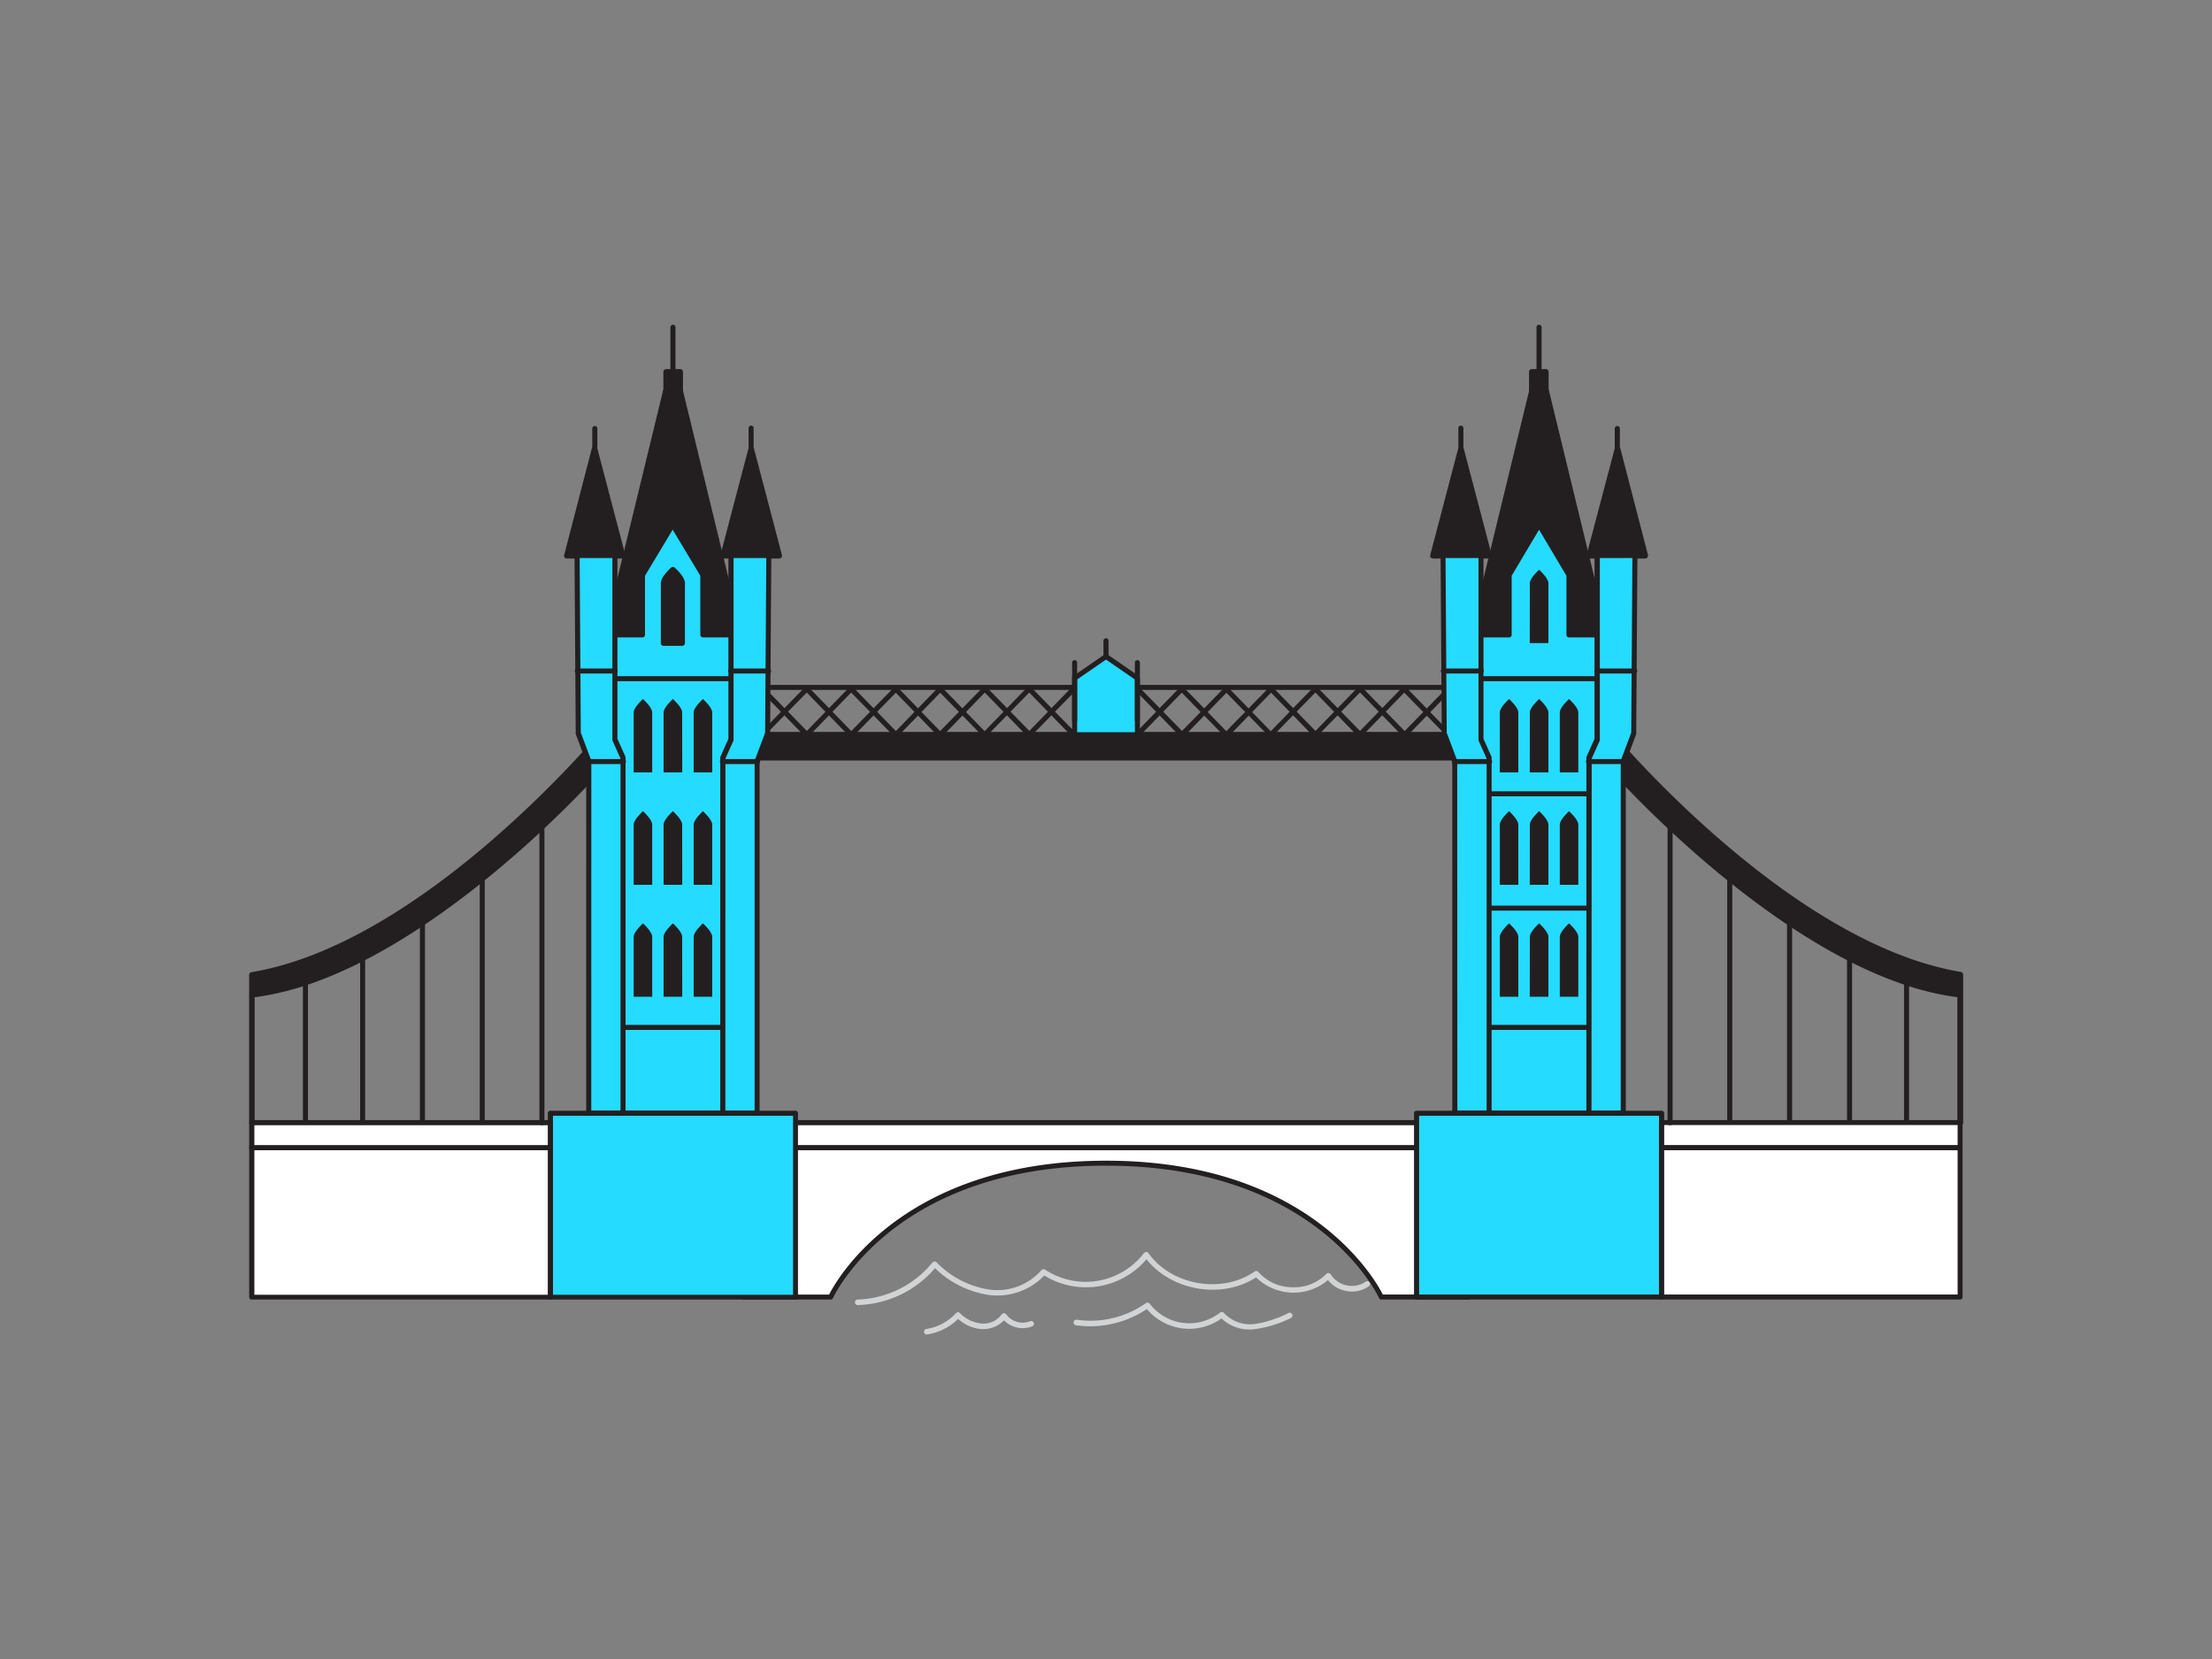 <svg xmlns="http://www.w3.org/2000/svg" viewBox="0 0 400 300"><rect x="0" y="0" width="400" height="300" fill="#808080" stroke="none"/><g id="_307_london_flatline" data-name="#307_london_flatline"><line x1="137.83" y1="132.85" x2="145.88" y2="124.62" fill="#fff"/><path d="M137.83,133.31a.45.45,0,0,1-.32-.13.46.46,0,0,1,0-.65l8-8.23a.46.46,0,0,1,.66.64l-8.05,8.23A.47.47,0,0,1,137.83,133.31Z" fill="#231f20"/><line x1="145.88" y1="132.85" x2="137.83" y2="124.62" fill="#fff"/><path d="M145.88,133.31a.47.47,0,0,1-.33-.14l-8-8.23a.45.45,0,0,1,0-.64.46.46,0,0,1,.65,0l8.05,8.23a.47.47,0,0,1,0,.65A.45.45,0,0,1,145.88,133.31Z" fill="#231f20"/><line x1="145.88" y1="132.85" x2="153.93" y2="124.62" fill="#fff"/><path d="M145.88,133.31a.44.44,0,0,1-.32-.13.47.47,0,0,1,0-.65l8-8.23a.45.45,0,0,1,.64,0,.44.44,0,0,1,0,.64l-8,8.23A.47.47,0,0,1,145.88,133.31Z" fill="#231f20"/><line x1="153.93" y1="132.85" x2="145.88" y2="124.62" fill="#fff"/><path d="M153.93,133.31a.47.47,0,0,1-.33-.14l-8-8.23a.46.46,0,0,1,.66-.64l8,8.23a.45.45,0,0,1,0,.65A.42.42,0,0,1,153.93,133.31Z" fill="#231f20"/><line x1="153.93" y1="132.85" x2="161.97" y2="124.62" fill="#fff"/><path d="M153.93,133.31a.42.42,0,0,1-.32-.13.46.46,0,0,1,0-.65l8.05-8.23a.46.46,0,0,1,.65.64l-8.05,8.23A.47.47,0,0,1,153.93,133.31Z" fill="#231f20"/><line x1="161.97" y1="132.85" x2="153.93" y2="124.62" fill="#fff"/><path d="M162,133.31a.43.43,0,0,1-.32-.14l-8.05-8.23a.46.46,0,0,1,.65-.64l8.05,8.23a.46.46,0,0,1,0,.65A.44.44,0,0,1,162,133.31Z" fill="#231f20"/><line x1="161.97" y1="132.85" x2="170.02" y2="124.62" fill="#fff"/><path d="M162,133.31a.45.45,0,0,1-.32-.13.46.46,0,0,1,0-.65l8-8.23a.46.46,0,0,1,.66.64l-8,8.23A.47.47,0,0,1,162,133.31Z" fill="#231f20"/><line x1="170.02" y1="132.85" x2="161.97" y2="124.62" fill="#fff"/><path d="M170,133.31a.47.47,0,0,1-.33-.14l-8-8.23a.45.45,0,0,1,0-.64.46.46,0,0,1,.65,0l8,8.23a.47.47,0,0,1,0,.65A.45.45,0,0,1,170,133.31Z" fill="#231f20"/><line x1="170.02" y1="132.85" x2="178.07" y2="124.62" fill="#fff"/><path d="M170,133.31a.44.44,0,0,1-.32-.13.47.47,0,0,1,0-.65l8.05-8.23a.46.46,0,0,1,.65,0,.45.45,0,0,1,0,.64l-8,8.23A.47.47,0,0,1,170,133.31Z" fill="#231f20"/><line x1="178.07" y1="132.85" x2="170.02" y2="124.62" fill="#fff"/><path d="M178.07,133.31a.47.47,0,0,1-.33-.14l-8.05-8.23a.46.46,0,0,1,.66-.64l8,8.23a.46.46,0,0,1,0,.65A.45.45,0,0,1,178.07,133.31Z" fill="#231f20"/><line x1="178.07" y1="132.85" x2="186.11" y2="124.62" fill="#fff"/><path d="M178.07,133.31a.44.44,0,0,1-.32-.13.46.46,0,0,1,0-.65l8-8.23a.46.46,0,0,1,.65.64l-8.05,8.23A.47.47,0,0,1,178.07,133.31Z" fill="#231f20"/><line x1="186.11" y1="132.85" x2="178.07" y2="124.62" fill="#fff"/><path d="M186.11,133.31a.45.45,0,0,1-.32-.14l-8-8.23a.46.46,0,0,1,.65-.64l8.05,8.23a.46.46,0,0,1,0,.65A.44.44,0,0,1,186.11,133.31Z" fill="#231f20"/><line x1="186.11" y1="132.85" x2="194.16" y2="124.62" fill="#fff"/><path d="M186.11,133.31a.45.45,0,0,1-.32-.13.46.46,0,0,1,0-.65l8-8.23a.46.46,0,0,1,.66.64l-8.05,8.23A.47.47,0,0,1,186.11,133.31Z" fill="#231f20"/><line x1="194.16" y1="132.85" x2="186.11" y2="124.62" fill="#fff"/><path d="M194.16,133.31a.47.47,0,0,1-.33-.14l-8-8.23a.45.45,0,0,1,0-.64.46.46,0,0,1,.65,0l8.05,8.23a.47.47,0,0,1,0,.65A.45.45,0,0,1,194.16,133.31Z" fill="#231f20"/><line x1="205.67" y1="132.85" x2="213.72" y2="124.62" fill="#fff"/><path d="M205.67,133.31a.45.45,0,0,1-.32-.13.46.46,0,0,1,0-.65l8-8.23a.46.46,0,0,1,.66.64L206,133.17A.47.47,0,0,1,205.67,133.31Z" fill="#231f20"/><line x1="213.72" y1="132.85" x2="205.67" y2="124.62" fill="#fff"/><path d="M213.72,133.31a.47.47,0,0,1-.33-.14l-8-8.23a.45.45,0,0,1,0-.64.46.46,0,0,1,.65,0l8.05,8.23a.47.47,0,0,1,0,.65A.44.44,0,0,1,213.72,133.31Z" fill="#231f20"/><line x1="213.72" y1="132.85" x2="221.77" y2="124.62" fill="#fff"/><path d="M213.72,133.31a.45.45,0,0,1-.32-.13.47.47,0,0,1,0-.65l8.05-8.23a.46.46,0,0,1,.65,0,.45.45,0,0,1,0,.64l-8,8.23A.47.47,0,0,1,213.72,133.31Z" fill="#231f20"/><line x1="221.77" y1="132.85" x2="213.72" y2="124.62" fill="#fff"/><path d="M221.77,133.31a.47.47,0,0,1-.33-.14l-8.05-8.23a.46.46,0,0,1,.66-.64l8,8.23a.46.46,0,0,1,0,.65A.45.45,0,0,1,221.77,133.31Z" fill="#231f20"/><line x1="221.77" y1="132.85" x2="229.81" y2="124.62" fill="#fff"/><path d="M221.77,133.31a.44.44,0,0,1-.32-.13.47.47,0,0,1,0-.65l8.05-8.23a.46.46,0,0,1,.65.64l-8,8.23A.43.43,0,0,1,221.77,133.31Z" fill="#231f20"/><line x1="229.81" y1="132.85" x2="221.77" y2="124.62" fill="#fff"/><path d="M229.81,133.31a.47.47,0,0,1-.32-.14l-8.05-8.23a.46.46,0,0,1,0-.64.45.45,0,0,1,.64,0l8,8.23a.46.46,0,0,1,0,.65A.42.42,0,0,1,229.81,133.31Z" fill="#231f20"/><line x1="229.81" y1="132.85" x2="237.86" y2="124.62" fill="#fff"/><path d="M229.81,133.31a.42.42,0,0,1-.31-.13.45.45,0,0,1,0-.65l8-8.23a.45.45,0,0,1,.64,0,.46.46,0,0,1,0,.64l-8.05,8.23A.47.47,0,0,1,229.81,133.31Z" fill="#231f20"/><line x1="237.86" y1="132.85" x2="229.81" y2="124.62" fill="#fff"/><path d="M237.86,133.31a.43.43,0,0,1-.32-.14l-8-8.23a.44.44,0,0,1,0-.64.45.45,0,0,1,.64,0l8.05,8.23a.47.47,0,0,1,0,.65A.44.44,0,0,1,237.86,133.31Z" fill="#231f20"/><line x1="237.86" y1="132.85" x2="245.91" y2="124.62" fill="#fff"/><path d="M237.86,133.31a.45.45,0,0,1-.32-.13.46.46,0,0,1,0-.65l8-8.23a.46.46,0,0,1,.66.64l-8.05,8.23A.47.47,0,0,1,237.86,133.31Z" fill="#231f20"/><line x1="245.91" y1="132.85" x2="237.86" y2="124.62" fill="#fff"/><path d="M245.91,133.31a.47.47,0,0,1-.33-.14l-8-8.23a.45.45,0,0,1,0-.64.46.46,0,0,1,.65,0l8.05,8.23a.47.47,0,0,1,0,.65A.45.45,0,0,1,245.91,133.31Z" fill="#231f20"/><line x1="245.91" y1="132.85" x2="253.96" y2="124.62" fill="#fff"/><path d="M245.91,133.31a.44.44,0,0,1-.32-.13.47.47,0,0,1,0-.65l8-8.23a.45.45,0,0,1,.64,0,.44.44,0,0,1,0,.64l-8,8.23A.47.47,0,0,1,245.91,133.31Z" fill="#231f20"/><line x1="253.96" y1="132.85" x2="245.91" y2="124.62" fill="#fff"/><path d="M254,133.31a.47.47,0,0,1-.33-.14l-8-8.23a.46.46,0,0,1,.66-.64l8,8.23a.45.45,0,0,1,0,.65A.42.42,0,0,1,254,133.31Z" fill="#231f20"/><line x1="253.96" y1="132.85" x2="262" y2="124.62" fill="#fff"/><path d="M254,133.31a.44.44,0,0,1-.32-.13.46.46,0,0,1,0-.65l8.05-8.23a.45.45,0,0,1,.64,0,.46.46,0,0,1,0,.64l-8,8.23A.47.47,0,0,1,254,133.31Z" fill="#231f20"/><line x1="262" y1="132.85" x2="253.96" y2="124.62" fill="#fff"/><path d="M262,133.31a.43.43,0,0,1-.32-.14l-8.05-8.23a.46.46,0,0,1,.65-.64l8,8.23a.47.47,0,0,1,0,.65A.44.44,0,0,1,262,133.31Z" fill="#231f20"/><path d="M271.27,124.76H128.73a.45.45,0,0,1-.46-.45.46.46,0,0,1,.46-.46H271.27a.46.46,0,0,1,.46.46A.45.45,0,0,1,271.27,124.76Z" fill="#231f20"/><rect x="134.53" y="203.02" width="130.93" height="4.55" fill="#fff"/><path d="M265.47,208H134.53a.45.45,0,0,1-.45-.45V203a.45.45,0,0,1,.45-.45H265.47a.45.45,0,0,1,.45.45v4.56A.45.45,0,0,1,265.47,208ZM135,207.12H265v-3.64H135Z" fill="#231f20"/><path d="M265.47,207.58v27H249.79s-10.71-24.2-49.79-24.2-49.79,24.2-49.79,24.2H134.53v-27Z" fill="#fff"/><path d="M265.47,235H249.79a.48.48,0,0,1-.42-.27c-.1-.24-11.07-23.94-49.37-23.94s-49.27,23.7-49.37,23.94a.48.48,0,0,1-.42.27H134.53a.46.46,0,0,1-.46-.46v-27a.46.46,0,0,1,.46-.46H265.47a.46.46,0,0,1,.46.46v27A.46.46,0,0,1,265.47,235Zm-15.39-.91H265V208H135v26.1h14.93c1.36-2.69,13.4-24.21,50.08-24.21S248.72,231.44,250.08,234.13Z" fill="#231f20"/><rect x="129.52" y="132.85" width="140.96" height="4.17" fill="#231f20"/><path d="M270.48,137.52h-141a.5.5,0,0,1-.5-.5v-4.17a.5.5,0,0,1,.5-.5h141a.5.5,0,0,1,.5.5V137A.5.5,0,0,1,270.48,137.52Zm-140.46-1H270v-3.17H130Z" fill="#231f20"/><polygon points="194.33 122.63 200 118.72 205.67 122.63 205.67 132.85 194.33 132.85 194.33 122.63" fill="#25dbff"/><path d="M205.67,133.31H194.33a.46.46,0,0,1-.46-.46V122.63a.46.46,0,0,1,.2-.38l5.67-3.91a.49.49,0,0,1,.52,0l5.67,3.91a.46.46,0,0,1,.2.38v10.22A.46.46,0,0,1,205.67,133.31Zm-10.89-.91h10.44v-9.53l-5.22-3.6-5.22,3.6Z" fill="#231f20"/><path d="M194.33,130.63a.45.45,0,0,1-.46-.45V119.9a.46.46,0,1,1,.91,0v10.28A.45.45,0,0,1,194.33,130.63Z" fill="#231f20"/><path d="M205.67,130.63a.45.45,0,0,1-.45-.45V119.9a.46.46,0,1,1,.91,0v10.28A.45.45,0,0,1,205.67,130.63Z" fill="#231f20"/><path d="M200,119.18a.47.47,0,0,1-.46-.46v-2.84a.46.46,0,0,1,.92,0v2.84A.47.47,0,0,1,200,119.18Z" fill="#231f20"/><path d="M45.55,203V176.29c32-5.33,64-44.36,64-44.36l-1.76,7.69s-32.59,36.83-62.26,40.26" fill="#231f20"/><path d="M45.55,203.52a.5.5,0,0,1-.5-.5V179.88h0v-3.58a.51.51,0,0,1,.42-.5c31.45-5.23,63.39-43.79,63.71-44.17a.51.51,0,0,1,.61-.14.52.52,0,0,1,.26.56l-1.75,7.69a.43.43,0,0,1-.12.22c-.32.37-32.72,36.65-62.13,40.37V203A.5.5,0,0,1,45.55,203.52Zm.5-26.81v2.6c28.27-3.66,59.45-37.87,61.3-39.93l1.28-5.58C102.26,141.1,74.08,171.79,46.05,176.71Z" fill="#231f20"/><path d="M55.23,203.48a.45.45,0,0,1-.45-.46V177.68a.46.46,0,0,1,.91,0V203A.45.45,0,0,1,55.23,203.48Z" fill="#231f20"/><path d="M65.58,203.48a.45.45,0,0,1-.46-.46V173.31a.46.46,0,0,1,.91,0V203A.45.45,0,0,1,65.58,203.48Z" fill="#231f20"/><path d="M76.39,203.48a.46.46,0,0,1-.46-.46V167a.46.46,0,0,1,.92,0V203A.46.46,0,0,1,76.39,203.48Z" fill="#231f20"/><path d="M87.2,203.48a.45.45,0,0,1-.45-.46V159a.46.46,0,0,1,.91,0v44A.45.45,0,0,1,87.2,203.48Z" fill="#231f20"/><path d="M121.69,68.71a.46.46,0,0,1-.46-.45V59.18a.46.46,0,0,1,.92,0v9.08A.46.46,0,0,1,121.69,68.71Z" fill="#231f20"/><polygon points="120.41 70.66 122.97 70.66 134.07 116.3 109.31 116.3 120.41 70.66" fill="#231f20"/><path d="M134.07,116.79H109.32a.51.51,0,0,1-.4-.19.49.49,0,0,1-.09-.42l11.09-45.63a.51.51,0,0,1,.49-.39H123a.49.49,0,0,1,.48.39l11.09,45.63a.49.49,0,0,1-.09.42A.51.51,0,0,1,134.07,116.79Zm-24.12-1h23.48L122.58,71.16H120.8Z" fill="#231f20"/><rect x="120.42" y="67.24" width="2.55" height="3.42" fill="#231f20"/><path d="M123,71.16h-2.54a.5.5,0,0,1-.5-.5V67.24a.5.5,0,0,1,.5-.5H123a.5.5,0,0,1,.5.5v3.42A.5.5,0,0,1,123,71.16Zm-2-1h1.54V67.74h-1.54Z" fill="#231f20"/><polygon points="127.1 114.8 127.1 103.99 121.69 94.89 116.28 103.99 116.28 114.8 111.08 114.8 111.08 201.31 132.3 201.31 132.3 114.8 127.1 114.8" fill="#25dbff"/><path d="M132.3,201.77H111.09a.46.46,0,0,1-.46-.46V114.8a.45.45,0,0,1,.46-.45h4.74V104a.46.46,0,0,1,.06-.23l5.41-9.1a.47.47,0,0,1,.78,0l5.41,9.1a.46.46,0,0,1,.06.23v10.36h4.75a.45.45,0,0,1,.45.45v86.51A.46.46,0,0,1,132.3,201.77Zm-20.76-.92h20.3V115.26H127.1a.47.47,0,0,1-.46-.46V104.11l-5-8.33-5,8.33V114.8a.46.46,0,0,1-.46.46h-4.74Z" fill="#231f20"/><path d="M132.3,123.18H111.09a.46.46,0,1,1,0-.91H132.3a.46.46,0,0,1,0,.91Z" fill="#231f20"/><path d="M117.94,139.67h-3.35V128.83c0-.93,1.68-2.43,1.68-2.43s1.67,1.5,1.67,2.43Z" fill="#231f20"/><path d="M123.37,139.67H120V128.83c0-.93,1.68-2.43,1.68-2.43s1.68,1.5,1.68,2.43Z" fill="#231f20"/><path d="M128.79,139.67h-3.35V128.83c0-.93,1.67-2.43,1.67-2.43s1.68,1.5,1.68,2.43Z" fill="#231f20"/><path d="M117.94,160h-3.35V149.11c0-.92,1.68-2.43,1.68-2.43s1.67,1.51,1.67,2.43Z" fill="#231f20"/><path d="M123.37,160H120V149.11c0-.92,1.68-2.43,1.68-2.43s1.68,1.51,1.68,2.43Z" fill="#231f20"/><path d="M128.79,160h-3.35V149.11c0-.92,1.67-2.43,1.67-2.43s1.68,1.51,1.68,2.43Z" fill="#231f20"/><path d="M117.94,180.25h-3.35V169.4c0-.93,1.68-2.43,1.68-2.43s1.67,1.5,1.67,2.43Z" fill="#231f20"/><path d="M123.37,180.25H120V169.4c0-.93,1.68-2.43,1.68-2.43s1.68,1.5,1.68,2.43Z" fill="#231f20"/><path d="M128.79,180.25h-3.35V169.4c0-.93,1.67-2.43,1.67-2.43s1.68,1.5,1.68,2.43Z" fill="#231f20"/><path d="M131.54,186.24h-19.7a.46.46,0,0,1-.46-.45.47.47,0,0,1,.46-.46h19.7a.47.47,0,0,1,.46.46A.46.46,0,0,1,131.54,186.24Z" fill="#231f20"/><polygon points="107.56 81.19 112.62 100.46 102.5 100.46 107.56 81.19" fill="#231f20"/><path d="M112.62,101H102.5a.52.52,0,0,1-.4-.2.5.5,0,0,1-.08-.43l5-19.27a.52.52,0,0,1,1,0l5.06,19.27a.48.48,0,0,1-.09.43A.5.5,0,0,1,112.62,101Zm-9.47-1H112l-4.41-16.81Z" fill="#231f20"/><polygon points="104.32 100.46 104.53 132.58 106.46 137.72 106.46 201.31 112.67 201.31 112.67 137.07 111.16 133.7 111.16 100.46 104.32 100.46" fill="#25dbff"/><path d="M112.67,201.77h-6.21a.47.47,0,0,1-.46-.46V137.8l-1.89-5.06a.45.45,0,0,1,0-.16l-.22-32.12a.47.47,0,0,1,.14-.33.46.46,0,0,1,.32-.13h6.84a.46.46,0,0,1,.46.46V133.6l1.47,3.29a.53.53,0,0,1,0,.18v64.24A.47.47,0,0,1,112.67,201.77Zm-5.75-.92h5.29V137.17l-1.47-3.28a.65.65,0,0,1,0-.19V100.91h-5.92l.21,31.58,1.9,5.06a.5.5,0,0,1,0,.16Z" fill="#231f20"/><path d="M111.16,121.79h-6.7a.46.46,0,1,1,0-.91h6.7a.46.46,0,1,1,0,.91Z" fill="#231f20"/><path d="M112.67,138.17h-6.21a.46.46,0,1,1,0-.91h6.21a.46.46,0,1,1,0,.91Z" fill="#231f20"/><polygon points="135.82 81.19 130.76 100.46 140.88 100.46 135.82 81.19" fill="#231f20"/><path d="M140.88,101H130.76a.5.5,0,0,1-.39-.2.48.48,0,0,1-.09-.43l5.06-19.27a.52.52,0,0,1,1,0l5.06,19.27a.51.51,0,0,1-.09.43A.52.52,0,0,1,140.88,101Zm-9.47-1h8.82l-4.41-16.81Z" fill="#231f20"/><polygon points="139.06 100.46 138.85 132.58 136.92 137.72 136.92 201.31 130.71 201.31 130.71 137.07 132.22 133.7 132.22 100.46 139.06 100.46" fill="#25dbff"/><path d="M136.92,201.77h-6.21a.47.47,0,0,1-.46-.46V137.07a.53.53,0,0,1,0-.18l1.47-3.29V100.46a.46.46,0,0,1,.46-.46h6.84a.44.44,0,0,1,.46.46l-.22,32.12a.88.88,0,0,1,0,.16l-1.9,5.06v63.51A.47.47,0,0,1,136.92,201.77Zm-5.75-.92h5.29V137.71a.5.5,0,0,1,0-.16l1.9-5.06.21-31.58h-5.92V133.7a.43.43,0,0,1,0,.19l-1.47,3.28Z" fill="#231f20"/><line x1="138.92" y1="121.34" x2="132.22" y2="121.34" fill="#fff"/><path d="M138.92,121.79h-6.7a.46.46,0,1,1,0-.91h6.7a.46.46,0,1,1,0,.91Z" fill="#231f20"/><line x1="136.92" y1="137.72" x2="130.71" y2="137.72" fill="#fff"/><path d="M136.92,138.17h-6.21a.46.46,0,1,1,0-.91h6.21a.46.46,0,1,1,0,.91Z" fill="#231f20"/><path d="M107.56,82.44a.46.46,0,0,1-.46-.46V77.49a.46.46,0,0,1,.92,0V82A.46.46,0,0,1,107.56,82.44Z" fill="#231f20"/><path d="M135.82,82.44a.45.45,0,0,1-.45-.46V77.49a.46.46,0,1,1,.91,0V82A.45.45,0,0,1,135.82,82.44Z" fill="#231f20"/><rect x="99.51" y="201.31" width="44.32" height="33.28" fill="#25dbff"/><path d="M143.84,235H99.51a.45.45,0,0,1-.45-.45V201.31a.46.46,0,0,1,.45-.46h44.33a.47.47,0,0,1,.46.46v33.28A.46.46,0,0,1,143.84,235ZM100,234.13h43.41V201.77H100Z" fill="#231f20"/><path d="M123.37,116.29H120V105.45c0-.93,1.68-2.43,1.68-2.43s1.68,1.5,1.68,2.43Z" fill="#231f20"/><path d="M123.37,116.79H120a.5.5,0,0,1-.5-.5V105.45c0-1.1,1.54-2.53,1.85-2.8a.49.49,0,0,1,.66,0c.31.27,1.85,1.7,1.85,2.8v10.84A.5.5,0,0,1,123.37,116.79Zm-2.86-1h2.36V105.45a3.92,3.92,0,0,0-1.18-1.74,3.92,3.92,0,0,0-1.18,1.74Z" fill="#231f20"/><rect x="45.55" y="203.02" width="53.96" height="4.55" fill="#fff"/><path d="M99.51,208h-54a.45.45,0,0,1-.45-.45V203a.45.45,0,0,1,.45-.45h54a.45.45,0,0,1,.46.45v4.56A.45.45,0,0,1,99.51,208ZM46,207.12H99.06v-3.64H46Z" fill="#231f20"/><rect x="45.55" y="207.58" width="53.96" height="27.01" fill="#fff"/><path d="M99.51,235h-54a.45.45,0,0,1-.45-.45v-27a.45.45,0,0,1,.45-.46h54a.45.45,0,0,1,.46.46v27A.45.45,0,0,1,99.51,235ZM46,234.13H99.06V208H46Z" fill="#231f20"/><path d="M98,203.48a.45.45,0,0,1-.46-.46V149.53a.46.46,0,1,1,.91,0V203A.45.45,0,0,1,98,203.48Z" fill="#231f20"/><path d="M354.45,203V176.29c-32-5.33-64-44.36-64-44.36l1.76,7.69s32.59,36.83,62.26,40.26" fill="#231f20"/><path d="M354.45,203.52a.5.5,0,0,1-.5-.5v-22.7c-29.41-3.72-61.81-40-62.13-40.37a.43.43,0,0,1-.12-.22L290,132a.52.52,0,0,1,.26-.56.51.51,0,0,1,.61.14c.32.38,32.26,38.94,63.71,44.17a.51.51,0,0,1,.42.5v3.58h0V203A.5.5,0,0,1,354.45,203.52Zm-61.8-64.14c1.85,2.06,33,36.27,61.3,39.93v-2.6c-28-4.92-56.21-35.61-62.58-42.91Z" fill="#231f20"/><path d="M344.77,203.48a.45.45,0,0,1-.46-.46V177.68a.46.46,0,0,1,.91,0V203A.45.45,0,0,1,344.77,203.48Z" fill="#231f20"/><path d="M334.42,203.48A.45.45,0,0,1,334,203V173.31a.46.46,0,0,1,.91,0V203A.45.45,0,0,1,334.42,203.48Z" fill="#231f20"/><path d="M323.61,203.48a.46.46,0,0,1-.46-.46V167a.46.46,0,1,1,.92,0V203A.46.46,0,0,1,323.61,203.48Z" fill="#231f20"/><path d="M312.8,203.48a.45.45,0,0,1-.46-.46V159a.46.46,0,0,1,.91,0v44A.45.45,0,0,1,312.8,203.48Z" fill="#231f20"/><line x1="278.31" y1="68.26" x2="278.31" y2="59.18" fill="#fff"/><path d="M278.31,68.71a.46.46,0,0,1-.46-.45V59.18a.46.46,0,0,1,.92,0v9.08A.46.46,0,0,1,278.31,68.71Z" fill="#231f20"/><polygon points="279.59 70.66 277.02 70.66 265.93 116.3 290.69 116.3 279.59 70.66" fill="#231f20"/><path d="M290.68,116.79H265.93a.51.51,0,0,1-.39-.19.49.49,0,0,1-.09-.42l11.09-45.63a.49.49,0,0,1,.48-.39h2.57a.51.51,0,0,1,.49.39l11.09,45.63a.49.49,0,0,1-.09.42A.51.51,0,0,1,290.68,116.79Zm-24.11-1h23.48L279.2,71.16h-1.78Z" fill="#231f20"/><rect x="277.04" y="67.24" width="2.55" height="3.42" transform="translate(556.62 137.91) rotate(-180)" fill="#231f20"/><path d="M279.58,71.16H277a.5.5,0,0,1-.5-.5V67.24a.5.5,0,0,1,.5-.5h2.54a.5.5,0,0,1,.5.5v3.42A.5.5,0,0,1,279.58,71.16Zm-2-1h1.54V67.74h-1.54Z" fill="#231f20"/><polygon points="272.9 114.8 272.9 103.99 278.31 94.89 283.72 103.99 283.72 114.8 288.92 114.8 288.92 201.31 267.7 201.31 267.7 114.8 272.9 114.8" fill="#25dbff"/><path d="M288.91,201.77H267.7a.46.46,0,0,1-.45-.46V114.8a.45.45,0,0,1,.45-.45h4.75V104a.46.46,0,0,1,.06-.23l5.41-9.1a.47.47,0,0,1,.78,0l5.41,9.1a.46.46,0,0,1,.06.23v10.36h4.74a.45.45,0,0,1,.46.45v86.51A.46.46,0,0,1,288.91,201.77Zm-20.75-.92h20.3V115.26h-4.74a.46.46,0,0,1-.46-.46V104.11l-4.95-8.33-4.95,8.33V114.8a.47.47,0,0,1-.46.46h-4.74Z" fill="#231f20"/><line x1="288.91" y1="122.73" x2="267.7" y2="122.73" fill="#fff"/><path d="M288.91,123.18H267.7a.46.46,0,0,1,0-.91h21.21a.46.46,0,1,1,0,.91Z" fill="#231f20"/><path d="M282.06,139.67h3.35V128.83c0-.93-1.68-2.43-1.68-2.43s-1.67,1.5-1.67,2.43Z" fill="#231f20"/><path d="M276.63,139.67H280V128.83c0-.93-1.68-2.43-1.68-2.43s-1.68,1.5-1.68,2.43Z" fill="#231f20"/><path d="M271.21,139.67h3.35V128.83c0-.93-1.67-2.43-1.67-2.43s-1.68,1.5-1.68,2.43Z" fill="#231f20"/><path d="M282.06,160h3.35V149.11c0-.92-1.68-2.43-1.68-2.43s-1.67,1.51-1.67,2.43Z" fill="#231f20"/><path d="M276.63,160H280V149.11c0-.92-1.68-2.43-1.68-2.43s-1.68,1.51-1.68,2.43Z" fill="#231f20"/><path d="M271.21,160h3.35V149.11c0-.92-1.67-2.43-1.67-2.43s-1.68,1.51-1.68,2.43Z" fill="#231f20"/><path d="M282.06,180.25h3.35V169.4c0-.93-1.68-2.43-1.68-2.43s-1.67,1.5-1.67,2.43Z" fill="#231f20"/><path d="M276.63,180.25H280V169.4c0-.93-1.68-2.43-1.68-2.43s-1.68,1.5-1.68,2.43Z" fill="#231f20"/><path d="M271.21,180.25h3.35V169.4c0-.93-1.67-2.43-1.67-2.43s-1.68,1.5-1.68,2.43Z" fill="#231f20"/><line x1="287.33" y1="143.58" x2="269.29" y2="143.58" fill="#fff"/><path d="M287.33,144h-18a.47.47,0,0,1-.46-.46.46.46,0,0,1,.46-.45h18a.46.46,0,0,1,.46.45A.47.47,0,0,1,287.33,144Z" fill="#231f20"/><line x1="287.33" y1="164.21" x2="269.29" y2="164.21" fill="#fff"/><path d="M287.33,164.67h-18a.46.46,0,1,1,0-.91h18a.46.46,0,1,1,0,.91Z" fill="#231f20"/><line x1="288.16" y1="185.79" x2="268.46" y2="185.79" fill="#fff"/><path d="M288.16,186.24h-19.7a.46.46,0,0,1-.46-.45.47.47,0,0,1,.46-.46h19.7a.47.47,0,0,1,.46.46A.46.46,0,0,1,288.16,186.24Z" fill="#231f20"/><polygon points="292.44 81.19 287.38 100.46 297.5 100.46 292.44 81.19" fill="#231f20"/><path d="M297.5,101H287.38a.5.5,0,0,1-.39-.2.48.48,0,0,1-.09-.43L292,81.06a.52.52,0,0,1,1,0L298,100.33a.5.5,0,0,1-.08.43A.52.52,0,0,1,297.5,101ZM288,100h8.82l-4.41-16.81Z" fill="#231f20"/><polygon points="295.68 100.46 295.47 132.58 293.54 137.72 293.54 201.31 287.33 201.31 287.33 137.07 288.84 133.7 288.84 100.46 295.68 100.46" fill="#25dbff"/><path d="M293.54,201.77h-6.21a.47.47,0,0,1-.46-.46V137.07a.53.53,0,0,1,0-.18l1.47-3.29V100.46a.46.46,0,0,1,.46-.46h6.84a.46.46,0,0,1,.32.13.47.47,0,0,1,.14.33l-.22,32.12a.45.45,0,0,1,0,.16L294,137.8v63.51A.47.47,0,0,1,293.54,201.77Zm-5.75-.92h5.29V137.71a.5.5,0,0,1,0-.16l1.9-5.06.21-31.58H289.3V133.7a.65.65,0,0,1,0,.19l-1.47,3.28Z" fill="#231f20"/><line x1="295.54" y1="121.34" x2="288.84" y2="121.34" fill="#fff"/><path d="M295.54,121.79h-6.7a.46.46,0,1,1,0-.91h6.7a.46.46,0,1,1,0,.91Z" fill="#231f20"/><line x1="293.54" y1="137.72" x2="287.33" y2="137.72" fill="#fff"/><path d="M293.54,138.17h-6.21a.46.46,0,1,1,0-.91h6.21a.46.46,0,1,1,0,.91Z" fill="#231f20"/><polygon points="264.18 81.19 269.24 100.46 259.12 100.46 264.18 81.19" fill="#231f20"/><path d="M269.24,101H259.12a.52.52,0,0,1-.4-.2.51.51,0,0,1-.09-.43l5.06-19.27a.52.52,0,0,1,1,0l5.06,19.27a.48.48,0,0,1-.09.43A.5.5,0,0,1,269.24,101Zm-9.47-1h8.82l-4.41-16.81Z" fill="#231f20"/><polygon points="260.94 100.46 261.15 132.58 263.08 137.72 263.08 201.31 269.29 201.31 269.29 137.07 267.78 133.7 267.78 100.46 260.94 100.46" fill="#25dbff"/><path d="M269.29,201.77h-6.21a.47.47,0,0,1-.46-.46V137.8l-1.9-5.06a.88.88,0,0,1,0-.16l-.22-32.12a.44.44,0,0,1,.46-.46h6.84a.46.46,0,0,1,.46.46V133.6l1.47,3.29a.53.53,0,0,1,0,.18v64.24A.47.47,0,0,1,269.29,201.77Zm-5.75-.92h5.29V137.17l-1.47-3.28a.43.43,0,0,1,0-.19V100.91H261.4l.21,31.58,1.9,5.06a.5.5,0,0,1,0,.16Z" fill="#231f20"/><line x1="261.08" y1="121.34" x2="267.78" y2="121.34" fill="#fff"/><path d="M267.78,121.79h-6.7a.46.46,0,1,1,0-.91h6.7a.46.46,0,1,1,0,.91Z" fill="#231f20"/><path d="M269.29,138.17h-6.21a.46.46,0,1,1,0-.91h6.21a.46.46,0,1,1,0,.91Z" fill="#231f20"/><line x1="292.44" y1="81.98" x2="292.44" y2="77.49" fill="#fff"/><path d="M292.44,82.44A.46.46,0,0,1,292,82V77.49a.46.46,0,0,1,.92,0V82A.46.46,0,0,1,292.44,82.44Z" fill="#231f20"/><line x1="264.18" y1="81.98" x2="264.18" y2="77.49" fill="#fff"/><path d="M264.18,82.44a.45.45,0,0,1-.46-.46V77.49a.46.46,0,1,1,.91,0V82A.45.45,0,0,1,264.18,82.44Z" fill="#231f20"/><rect x="256.16" y="201.31" width="44.32" height="33.28" fill="#25dbff"/><path d="M300.49,235H256.16a.46.46,0,0,1-.46-.45V201.31a.47.47,0,0,1,.46-.46h44.33a.46.46,0,0,1,.45.46v33.28A.45.45,0,0,1,300.49,235Zm-43.87-.91H300V201.77H256.62Z" fill="#231f20"/><path d="M276.63,116.29H280V105.45c0-.93-1.68-2.43-1.68-2.43s-1.68,1.5-1.68,2.43Z" fill="#231f20"/><rect x="300.49" y="203.02" width="53.96" height="4.55" transform="translate(654.93 410.6) rotate(-180)" fill="#fff"/><path d="M354.45,208h-54a.45.45,0,0,1-.46-.45V203a.45.45,0,0,1,.46-.45h54a.45.45,0,0,1,.45.45v4.56A.45.45,0,0,1,354.45,208Zm-53.51-.91H354v-3.64H300.94Z" fill="#231f20"/><rect x="300.49" y="207.58" width="53.96" height="27.01" transform="translate(654.93 442.16) rotate(-180)" fill="#fff"/><path d="M354.45,235h-54a.45.45,0,0,1-.46-.45v-27a.45.45,0,0,1,.46-.46h54a.45.45,0,0,1,.45.46v27A.45.45,0,0,1,354.45,235Zm-53.51-.91H354V208H300.94Z" fill="#231f20"/><path d="M302,203.48a.45.45,0,0,1-.45-.46V149.53a.46.46,0,1,1,.91,0V203A.45.45,0,0,1,302,203.48Z" fill="#231f20"/><path d="M155.1,236a.51.51,0,0,1-.5-.49.5.5,0,0,1,.49-.51,18.2,18.2,0,0,0,13.52-6.69.52.52,0,0,1,.36-.19.49.49,0,0,1,.38.14,16.88,16.88,0,0,0,9.41,4.92,10.64,10.64,0,0,0,9.56-3.49.5.5,0,0,1,.68-.09,13.3,13.3,0,0,0,17.86-3,.52.52,0,0,1,.81,0c4.17,5.86,13.33,7.44,19.22,3.32a.48.48,0,0,1,.66.09,8.2,8.2,0,0,0,6.08,2.76,8.08,8.08,0,0,0,6.22-2.41.52.52,0,0,1,.43-.15.51.51,0,0,1,.37.25,4.51,4.51,0,0,0,6.3,1.32.51.51,0,0,1,.7.1.5.5,0,0,1-.11.7,5.24,5.24,0,0,1-4.22.84,5.38,5.38,0,0,1-3.18-1.94,9.68,9.68,0,0,1-13-.49c-6.13,4-15.28,2.45-19.82-3.27a14.36,14.36,0,0,1-18.48,2.93,11.74,11.74,0,0,1-10.15,3.5,17.64,17.64,0,0,1-9.6-4.82A19.17,19.17,0,0,1,155.12,236Z" fill="#d1d3d4"/><path d="M226.12,240.41a7.23,7.23,0,0,1-5.23-2,10,10,0,0,1-13.5-1.69,18.46,18.46,0,0,1-12.83,2.93.5.5,0,0,1,.15-1,17.36,17.36,0,0,0,12.5-3,.52.52,0,0,1,.38-.09.56.56,0,0,1,.33.21,9,9,0,0,0,12.7,1.59.49.49,0,0,1,.37-.12.5.5,0,0,1,.34.18,6.43,6.43,0,0,0,5.56,2,20.07,20.07,0,0,0,6.13-2,.5.5,0,0,1,.66.26.5.5,0,0,1-.25.66,20.77,20.77,0,0,1-6.45,2A8.25,8.25,0,0,1,226.12,240.41Z" fill="#d1d3d4"/><path d="M167.59,241.32a.5.5,0,0,1-.49-.43.51.51,0,0,1,.42-.57,9.13,9.13,0,0,0,5.35-2.86.52.52,0,0,1,.35-.16.47.47,0,0,1,.36.14,6.25,6.25,0,0,0,3.87,1.89,4.06,4.06,0,0,0,3.68-1.64.49.49,0,0,1,.41-.22.61.61,0,0,1,.42.21,3.68,3.68,0,0,0,4.3,1.25.5.5,0,1,1,.39.92,4.74,4.74,0,0,1-5.09-1.09,5.26,5.26,0,0,1-4.18,1.57,7.11,7.11,0,0,1-4.12-1.83,10.14,10.14,0,0,1-5.59,2.81Z" fill="#d1d3d4"/></g></svg>